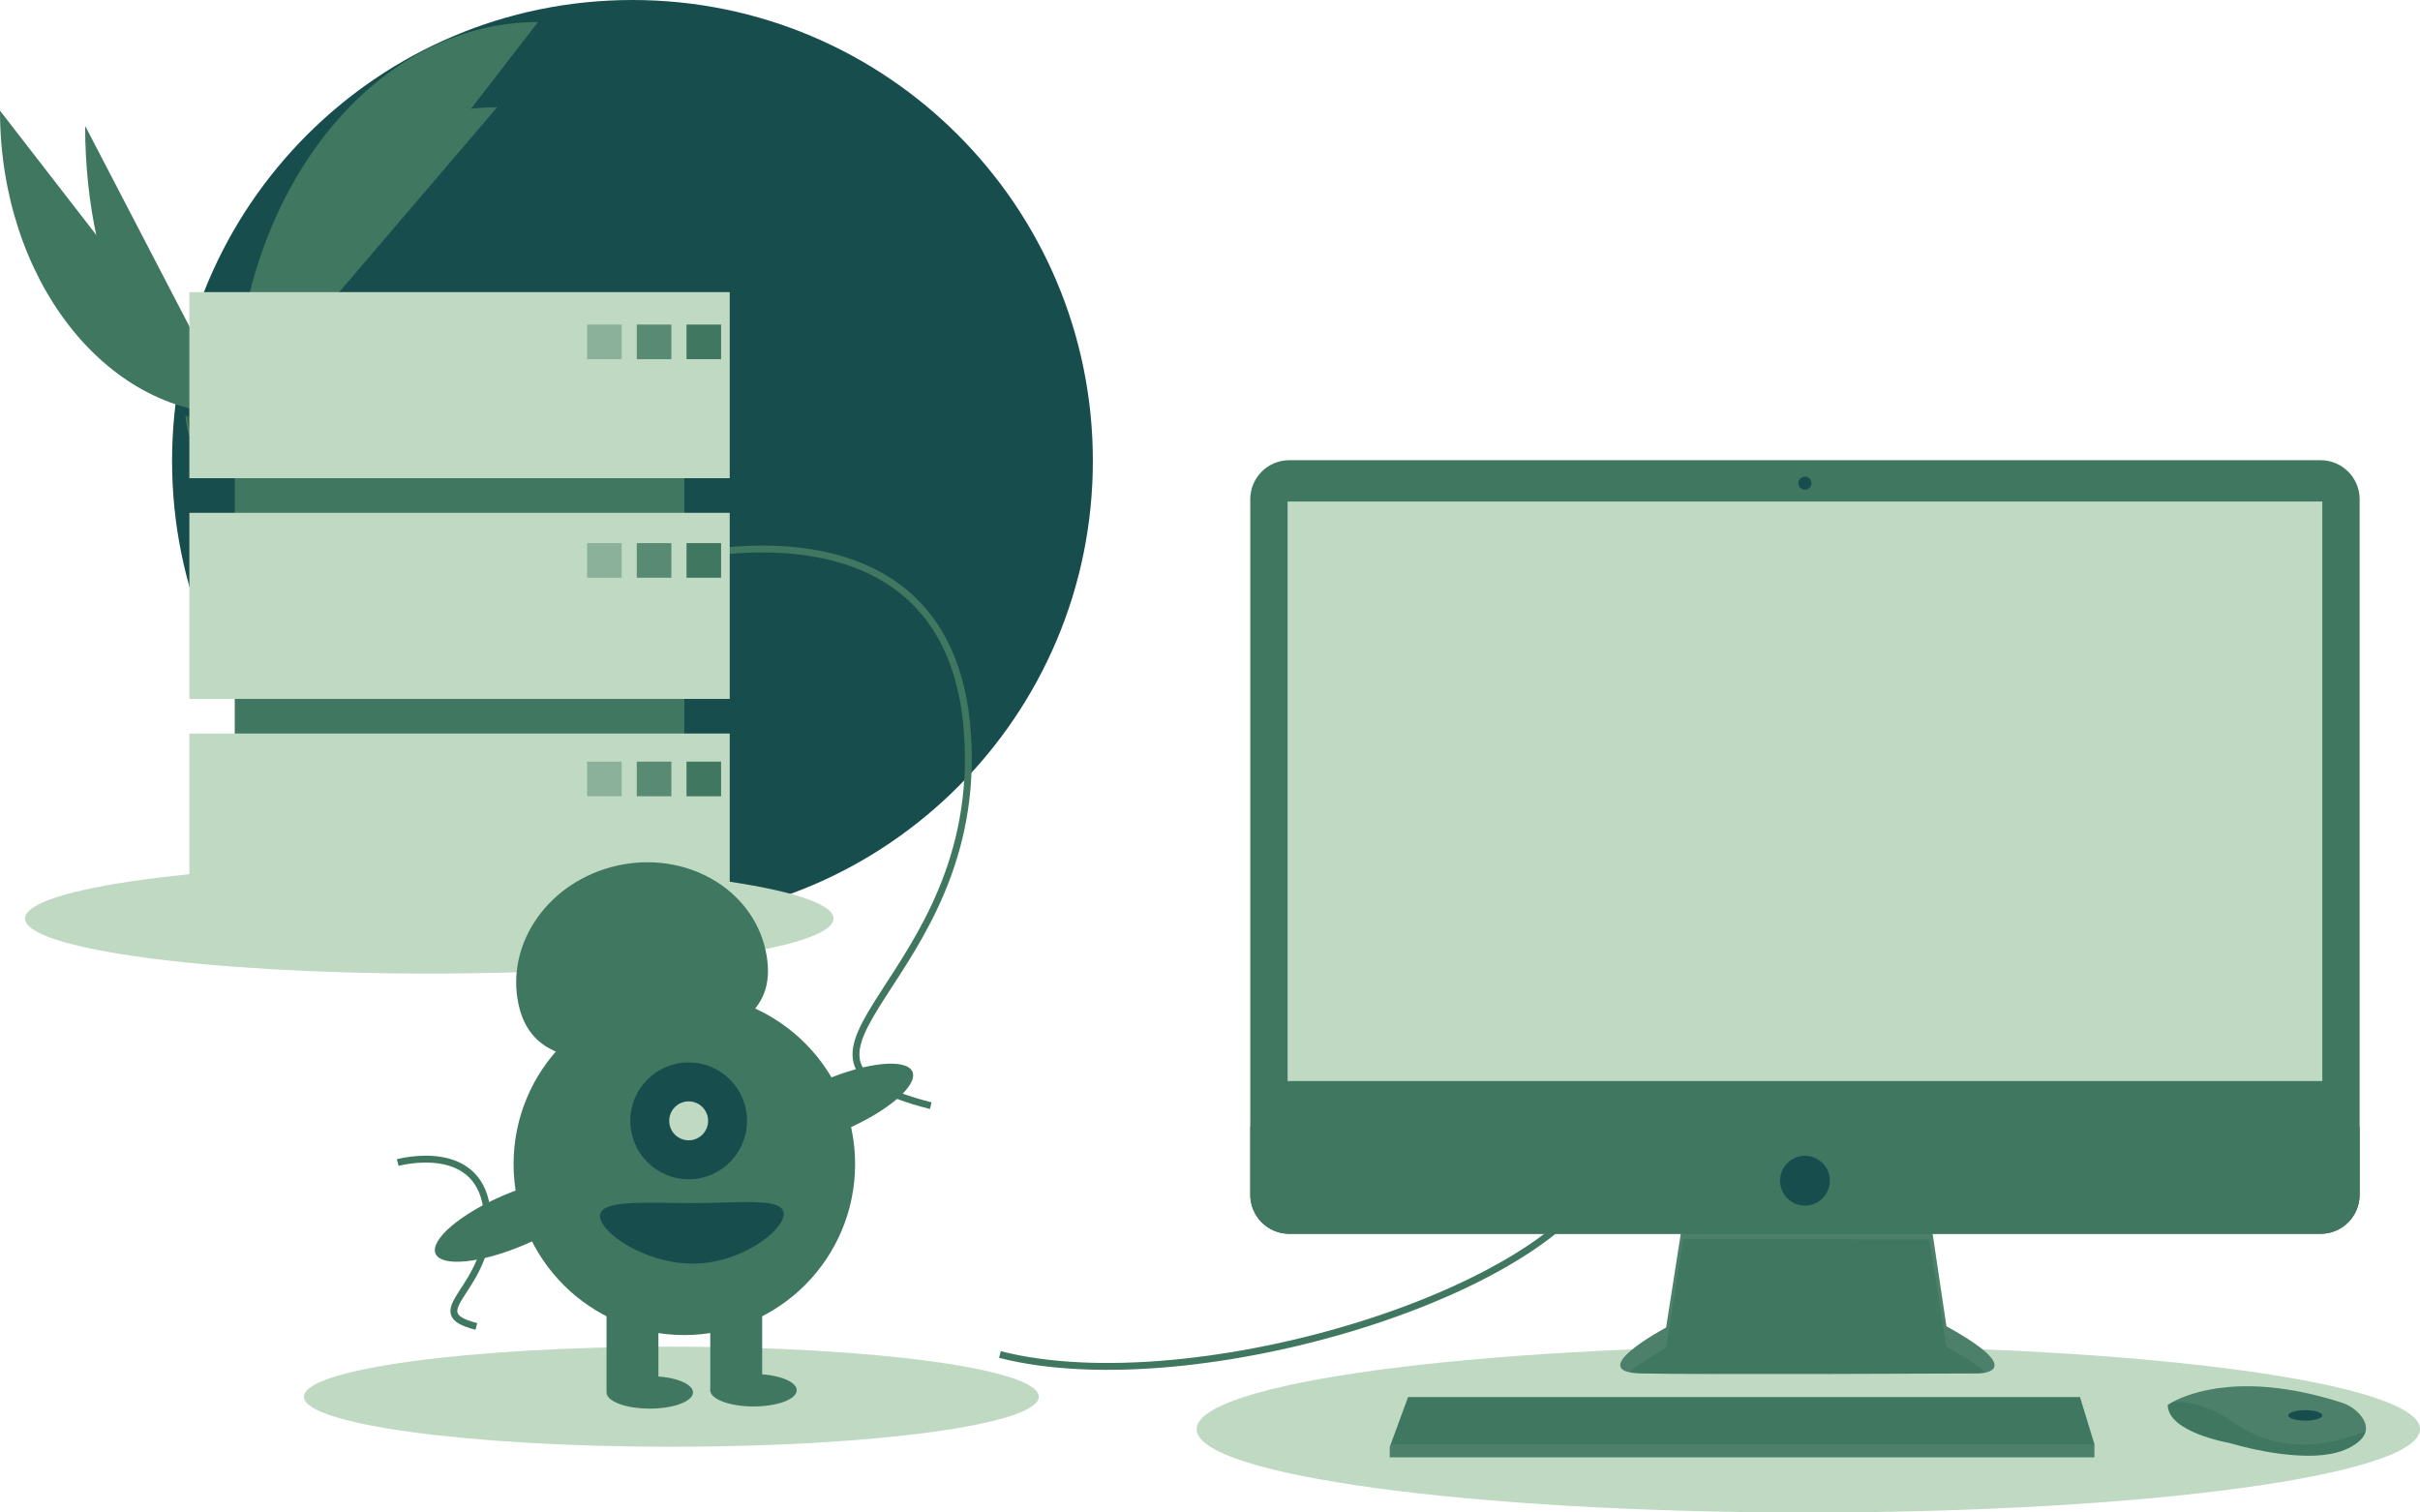 <svg width="704" height="440" viewBox="0 0 704 440" fill="none" xmlns="http://www.w3.org/2000/svg">
<g clip-path="url(#clip0_505_1396)">
<path d="M183.99 268.154C257.959 268.154 317.922 208.126 317.922 134.077C317.922 60.028 257.959 0 183.99 0C110.021 0 50.057 60.028 50.057 134.077C50.057 208.126 110.021 268.154 183.99 268.154Z" fill="#184D4E"/>
<path d="M0 32.193C0 80.975 30.571 120.45 68.35 120.45Z" fill="#407760"/>
<path d="M68.35 120.45C68.35 71.119 102.465 31.201 144.625 31.201Z" fill="#407760"/>
<path d="M24.765 36.615C24.765 82.953 44.259 120.45 68.35 120.45Z" fill="#407760"/>
<path d="M68.35 120.45C68.35 57.416 107.782 6.41 156.512 6.41Z" fill="#407760"/>
<path d="M53.971 121.072C53.971 121.072 63.664 120.773 66.585 118.691C69.507 116.608 81.496 114.122 82.221 117.461C82.945 120.801 96.788 134.072 85.844 134.16C74.901 134.249 60.416 132.454 57.501 130.676C54.585 128.898 53.971 121.072 53.971 121.072Z" fill="#2D6249"/>
<path opacity="0.2" d="M86.039 132.998C75.096 133.086 60.611 131.291 57.696 129.513C55.475 128.159 54.591 123.301 54.294 121.059C54.09 121.068 53.971 121.072 53.971 121.072C53.971 121.072 54.585 128.898 57.501 130.676C60.416 132.454 74.901 134.249 85.844 134.16C89.003 134.135 90.094 133.01 90.034 131.343C89.595 132.35 88.391 132.979 86.039 132.998Z" fill="#BFD9C2"/>
<path d="M124.884 283.224C189.823 283.224 242.467 276.054 242.467 267.21C242.467 258.366 189.823 251.197 124.884 251.197C59.944 251.197 7.3 258.366 7.3 267.21C7.3 276.054 59.944 283.224 124.884 283.224Z" fill="#BFD9C2"/>
<path opacity="0.1" d="M124.884 280.655C179.405 280.655 223.604 274.636 223.604 267.21C223.604 259.785 179.405 253.766 124.884 253.766C70.362 253.766 26.163 259.785 26.163 267.21C26.163 274.636 70.362 280.655 124.884 280.655Z" fill="#BFD9C2"/>
<path d="M526.052 440C624.33 440 704 429.15 704 415.765C704 402.381 624.33 391.531 526.052 391.531C427.774 391.531 348.104 402.381 348.104 415.765C348.104 429.15 427.774 440 526.052 440Z" fill="#BFD9C2"/>
<path d="M195.308 420.881C254.344 420.881 302.203 414.363 302.203 406.323C302.203 398.283 254.344 391.765 195.308 391.765C136.272 391.765 88.414 398.283 88.414 406.323C88.414 414.363 136.272 420.881 195.308 420.881Z" fill="#BFD9C2"/>
<path d="M290.884 394.049C347.476 408.526 456.256 375.164 468.203 337.396" stroke="#407760" stroke-width="2" stroke-miterlimit="10"/>
<path d="M194.679 163.033C194.679 163.033 276.422 140.372 281.452 213.391C286.483 286.409 214.172 307.182 270.763 321.66" stroke="#407760" stroke-width="2" stroke-miterlimit="10"/>
<path d="M115.705 338.204C115.705 338.204 140.273 331.393 141.785 353.339C143.297 375.286 121.563 381.529 138.572 385.88" stroke="#407760" stroke-width="2" stroke-miterlimit="10"/>
<path d="M489.642 354.543L484.689 386.202C484.689 386.202 460.303 399.171 477.45 399.553C494.596 399.934 575.373 399.553 575.373 399.553C575.373 399.553 590.995 399.553 566.229 385.821L561.275 352.636L489.642 354.543Z" fill="#407760"/>
<path opacity="0.1" d="M474 399.209C477.894 395.74 484.689 392.126 484.689 392.126L489.642 360.467L561.275 360.534L566.229 391.745C572.004 394.947 575.582 397.402 577.675 399.285C580.856 398.558 584.332 395.858 566.229 385.821L561.275 352.636L489.642 354.543L484.689 386.202C484.689 386.202 464.198 397.101 474 399.209Z" fill="#BFD9C2"/>
<path d="M675.095 133.881H375.06C368.794 133.881 363.713 138.967 363.713 145.24V347.57C363.713 353.844 368.794 358.93 375.06 358.93H675.095C681.362 358.93 686.442 353.844 686.442 347.57V145.24C686.442 138.967 681.362 133.881 675.095 133.881Z" fill="#407760"/>
<path d="M675.583 145.896H374.573V314.492H675.583V145.896Z" fill="#BFD9C2"/>
<path d="M525.078 142.464C526.13 142.464 526.983 141.61 526.983 140.556C526.983 139.503 526.13 138.649 525.078 138.649C524.026 138.649 523.173 139.503 523.173 140.556C523.173 141.61 524.026 142.464 525.078 142.464Z" fill="#184D4E"/>
<path d="M686.442 327.842V347.57C686.442 349.062 686.149 350.539 685.579 351.917C685.009 353.296 684.173 354.548 683.119 355.603C682.066 356.658 680.815 357.494 679.438 358.065C678.061 358.636 676.585 358.93 675.095 358.929H375.06C373.57 358.93 372.095 358.636 370.718 358.065C369.341 357.494 368.09 356.658 367.036 355.603C365.983 354.548 365.147 353.296 364.577 351.917C364.007 350.539 363.713 349.062 363.713 347.57V327.842H686.442Z" fill="#407760"/>
<path d="M609.285 420.15V423.965H404.292V420.913L404.575 420.15L409.627 406.418H605.093L609.285 420.15Z" fill="#407760"/>
<path d="M688.172 416.416C687.799 418.014 686.389 419.7 683.204 421.295C671.773 427.016 648.53 419.769 648.53 419.769C648.53 419.769 630.622 416.717 630.622 408.707C631.125 408.363 631.649 408.05 632.192 407.773C636.998 405.228 652.932 398.947 681.186 408.039C683.267 408.693 685.126 409.912 686.556 411.562C687.701 412.904 688.599 414.605 688.172 416.416Z" fill="#407760"/>
<path opacity="0.1" d="M688.172 416.416C674.181 421.783 661.71 422.183 648.911 413.285C642.457 408.799 636.593 407.689 632.192 407.773C636.998 405.227 652.932 398.947 681.186 408.039C683.267 408.693 685.126 409.912 686.556 411.562C687.701 412.904 688.599 414.605 688.172 416.416Z" fill="#BFD9C2"/>
<path d="M670.63 413.284C673.365 413.284 675.583 412.601 675.583 411.759C675.583 410.916 673.365 410.233 670.63 410.233C667.894 410.233 665.676 410.916 665.676 411.759C665.676 412.601 667.894 413.284 670.63 413.284Z" fill="#184D4E"/>
<path d="M525.078 350.729C529.076 350.729 532.317 347.484 532.317 343.481C532.317 339.479 529.076 336.234 525.078 336.234C521.079 336.234 517.838 339.479 517.838 343.481C517.838 347.484 521.079 350.729 525.078 350.729Z" fill="#184D4E"/>
<path opacity="0.1" d="M609.285 420.15V423.965H404.292V420.913L404.575 420.15H609.285Z" fill="#BFD9C2"/>
<path d="M199.081 100.086H68.292V252.418H199.081V100.086Z" fill="#407760"/>
<path d="M212.285 84.978H55.088V139.113H212.285V84.978Z" fill="#BFD9C2"/>
<path d="M212.285 149.185H55.088V203.319H212.285V149.185Z" fill="#BFD9C2"/>
<path d="M212.285 213.391H55.088V267.525H212.285V213.391Z" fill="#BFD9C2"/>
<path opacity="0.4" d="M180.846 94.421H170.785V104.492H180.846V94.421Z" fill="#407760"/>
<path opacity="0.8" d="M195.308 94.421H185.248V104.492H195.308V94.421Z" fill="#407760"/>
<path d="M209.77 94.421H199.71V104.492H209.77V94.421Z" fill="#407760"/>
<path opacity="0.4" d="M180.846 157.997H170.785V168.069H180.846V157.997Z" fill="#407760"/>
<path opacity="0.8" d="M195.308 157.997H185.248V168.069H195.308V157.997Z" fill="#407760"/>
<path d="M209.77 157.997H199.71V168.069H209.77V157.997Z" fill="#407760"/>
<path opacity="0.4" d="M180.846 221.574H170.785V231.645H180.846V221.574Z" fill="#407760"/>
<path opacity="0.8" d="M195.308 221.574H185.248V231.645H195.308V221.574Z" fill="#407760"/>
<path d="M209.77 221.574H199.71V231.645H209.77V221.574Z" fill="#407760"/>
<path d="M199.081 388.383C226.515 388.383 248.755 366.119 248.755 338.655C248.755 311.191 226.515 288.927 199.081 288.927C171.647 288.927 149.406 311.191 149.406 338.655C149.406 366.119 171.647 388.383 199.081 388.383Z" fill="#407760"/>
<path d="M191.535 377.682H176.444V404.75H191.535V377.682Z" fill="#407760"/>
<path d="M221.717 377.682H206.626V404.75H221.717V377.682Z" fill="#407760"/>
<path d="M189.02 409.785C195.966 409.785 201.596 407.672 201.596 405.064C201.596 402.457 195.966 400.343 189.02 400.343C182.075 400.343 176.444 402.457 176.444 405.064C176.444 407.672 182.075 409.785 189.02 409.785Z" fill="#407760"/>
<path d="M219.202 409.156C226.148 409.156 231.778 407.042 231.778 404.435C231.778 401.828 226.148 399.714 219.202 399.714C212.257 399.714 206.626 401.828 206.626 404.435C206.626 407.042 212.257 409.156 219.202 409.156Z" fill="#407760"/>
<path d="M200.338 343.061C209.715 343.061 217.316 335.452 217.316 326.066C217.316 316.679 209.715 309.07 200.338 309.07C190.962 309.07 183.361 316.679 183.361 326.066C183.361 335.452 190.962 343.061 200.338 343.061Z" fill="#184D4E"/>
<path d="M200.338 331.731C203.464 331.731 205.998 329.195 205.998 326.066C205.998 322.937 203.464 320.401 200.338 320.401C197.213 320.401 194.679 322.937 194.679 326.066C194.679 329.195 197.213 331.731 200.338 331.731Z" fill="#BFD9C2"/>
<path d="M150.895 292.409C146.884 274.427 159.706 256.256 179.533 251.824C199.36 247.392 218.684 258.377 222.695 276.36C226.706 294.342 213.566 300.974 193.739 305.406C173.912 309.838 154.906 310.392 150.895 292.409Z" fill="#407760"/>
<path d="M245.671 328.737C258.282 323.334 267.131 315.741 265.436 311.778C263.742 307.814 252.145 308.982 239.535 314.385C226.924 319.788 218.075 327.381 219.769 331.345C221.464 335.308 233.06 334.14 245.671 328.737Z" fill="#407760"/>
<path d="M152.61 362.099C165.22 356.696 174.07 349.103 172.375 345.139C170.681 341.176 159.084 342.344 146.474 347.747C133.863 353.15 125.013 360.743 126.708 364.706C128.402 368.67 139.999 367.502 152.61 362.099Z" fill="#407760"/>
<path d="M228.005 353.133C228.005 358 215.487 367.611 201.596 367.611C187.705 367.611 174.558 358.63 174.558 353.763C174.558 348.896 187.705 349.986 201.596 349.986C215.487 349.986 228.005 348.266 228.005 353.133Z" fill="#184D4E"/>
</g>
<defs>
<clipPath id="clip0_505_1396">
<rect width="704" height="440" fill="white"/>
</clipPath>
</defs>
</svg>

